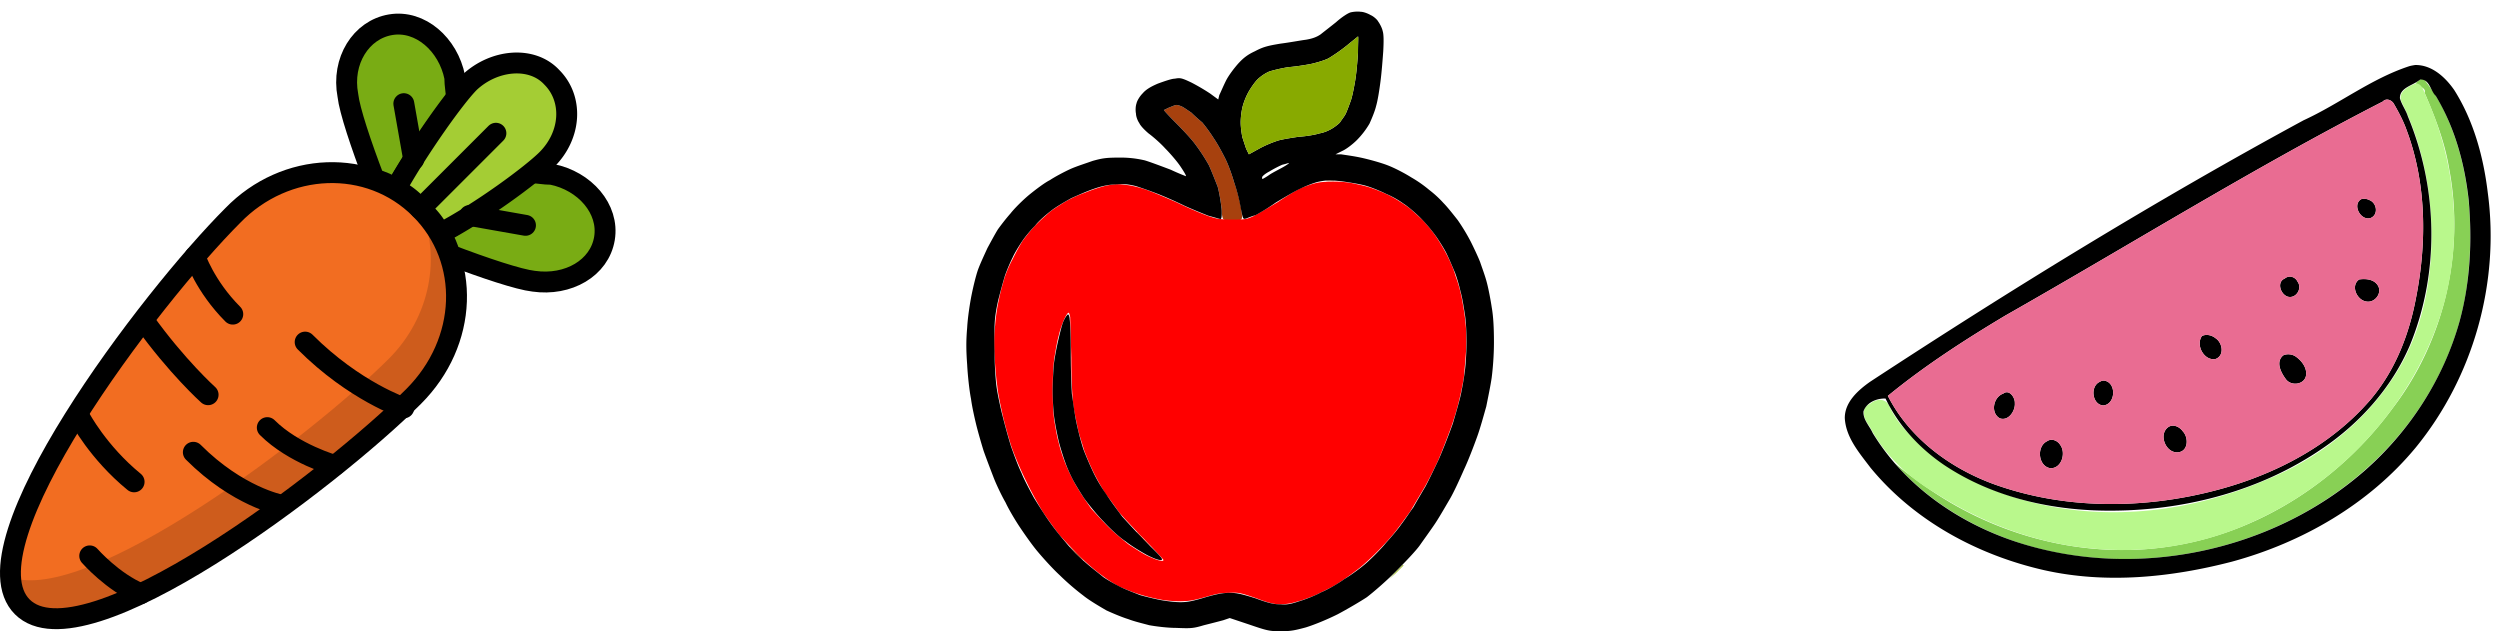 <svg xmlns="http://www.w3.org/2000/svg" width="202pt" height="68" viewBox="0 -51 202 51"><g id="page1"><path fill="#79ac14" d="M31.965-35.715c1.46-2.527 3.453-5.45 4.914-7.308 0-.532-.133-1.063-.133-1.73-.531-2.657-2.789-4.65-5.18-4.25-2.394.398-3.988 2.921-3.457 5.714.133 1.195 1.063 3.984 2.13 6.773.53.133 1.195.403 1.726.801"/><path fill="none" stroke="#000" stroke-linecap="round" stroke-linejoin="round" stroke-width="1.688" d="M31.965-35.715c1.46-2.527 3.453-5.45 4.914-7.308 0-.532-.133-1.063-.133-1.73-.531-2.657-2.789-4.65-5.18-4.25-2.394.398-3.988 2.921-3.457 5.714.133 1.195 1.063 3.984 2.13 6.773.53.133 1.195.403 1.726.801"/><path fill="#79ac14" d="M35.55-32.129c2.528-1.46 5.45-3.453 7.31-4.918.53 0 1.062.133 1.726.133 2.66.531 4.652 2.793 4.254 5.184s-2.926 3.851-5.715 3.453c-1.195-.133-3.984-1.063-6.777-2.125-.133-.532-.399-1.196-.797-1.727"/><path fill="none" stroke="#000" stroke-linecap="round" stroke-linejoin="round" stroke-width="1.688" d="M35.55-32.129c2.528-1.46 5.45-3.453 7.31-4.918.53 0 1.062.133 1.726.133 2.66.531 4.652 2.793 4.254 5.184s-2.926 3.851-5.715 3.453c-1.195-.133-3.984-1.063-6.777-2.125-.133-.532-.399-1.196-.797-1.727"/><path fill="#a4cd34" d="M33.957-34.121a5.9 5.9 0 0 1 1.594 1.992c3.324-1.727 7.441-4.785 8.636-5.98 1.993-1.993 2.13-4.914.399-6.645-1.594-1.727-4.648-1.46-6.64.402-1.2 1.196-4.122 5.313-5.981 8.637q1.195.598 1.992 1.594"/><path fill="none" stroke="#000" stroke-linecap="round" stroke-linejoin="round" stroke-width="1.688" d="M33.957-34.121a5.9 5.9 0 0 1 1.594 1.992c3.324-1.727 7.441-4.785 8.636-5.98 1.993-1.993 2.13-4.914.399-6.645-1.594-1.727-4.648-1.46-6.64.402-1.2 1.196-4.122 5.313-5.981 8.637q1.195.598 1.992 1.594"/><path fill="#f26d21" d="M33.957-34.121c-4.117-4.121-10.894-3.856-15.148.531C12.164-26.945-3.113-6.883 1.8-1.965 6.719 2.95 26.78-12.332 33.426-18.973c4.383-4.386 4.652-11.03.531-15.148"/><path fill="#ce5c1c" d="M33.957-34.121c1.727 3.852.797 8.77-2.523 12.09C25.187-15.785 7.117-2.101.87-4.36c0 1.062.266 1.859.93 2.394C6.719 2.95 26.78-12.332 33.426-18.973c4.383-4.254 4.652-11.03.531-15.148"/><g fill="none" stroke="#000" stroke-linecap="round" stroke-linejoin="round" stroke-width="1.688"><path d="M32.629-18.043s-3.988-1.328-7.973-5.316m-7.84 4.254s-2.523-2.262-5.183-5.98m15.414 11.691s-3.32-.93-5.45-3.055m1.067 6.246s-3.457-.664-7.043-4.254m-9.168-2.789s1.461 2.789 4.383 5.18m4.918-18.204s.797 2.391 3.055 4.653M7.25-6.086S9.11-3.96 11.367-3.03M40.07-40.234l-6.113 6.113m-1.328-8.504.797 4.516m9.034 5.316-4.515-.797"/><path d="M33.957-34.121c-4.117-4.121-10.894-3.856-15.148.531C12.164-26.945-3.113-6.883 1.8-1.965 6.719 2.95 26.78-12.332 33.426-18.973c4.383-4.386 4.652-11.03.531-15.148"/></g><g fill-rule="evenodd"><path fill="#a7410e" d="M94.535-42.34c-.222.086-.445.223-.488.223s.398.484.976 1.062c.575.575 1.282 1.328 1.594 1.77a15 15 0 0 1 1.063 1.64c.222.485.53 1.286.707 1.727.132.488.265 1.285.312 1.727 0 .488.086.886.176.93.043.046.398.09.754.09.531 0 .664-.044.707-.177.047-.09 0-.535-.09-1.02-.086-.444-.308-1.327-.531-1.905-.176-.621-.484-1.461-.707-1.903-.223-.445-.621-1.195-.93-1.64a13 13 0 0 0-.93-1.286 15 15 0 0 1-.886-.796c-.266-.176-.575-.399-.754-.489a1.5 1.5 0 0 0-.442-.133c-.09 0-.308.09-.53.18m12.668 5.98h.531c.176-.046.043-.046-.265-.046-.266 0-.399 0-.266.047M92.32-7.436c.309.265.575.53.575.53.046 0-.176-.265-.489-.53-.262-.313-.527-.579-.574-.579-.043 0 .18.266.488.579M86.914-6.29c.27.312.535.578.578.578s-.176-.266-.488-.578c-.309-.266-.574-.531-.574-.531-.043 0 .175.265.484.53"/><path fill="red" d="M105.918-36.094c-.398.133-.887.309-1.02.399-.175.086-.929.53-1.636 1.015-.754.446-1.641.977-1.996 1.153-.575.265-.707.265-1.727.265-.887 0-1.195-.043-1.86-.265-.398-.133-1.593-.621-2.57-1.106-1.02-.445-2.168-.93-2.57-1.062-.395-.133-1.062-.313-1.504-.356-.664-.09-.93-.09-1.594.043-.445.09-1.242.356-1.773.578a9.6 9.6 0 0 0-1.637.75c-.355.223-.93.578-1.195.797-.313.27-.8.711-1.152 1.067-.356.351-.797.93-1.063 1.28a20 20 0 0 0-.797 1.466 9.5 9.5 0 0 0-.668 1.547c-.129.445-.351 1.199-.441 1.73-.133.531-.266 1.461-.309 2.082-.09.664-.09 1.68-.047 2.48.047.75.133 1.86.223 2.434.047.578.266 1.55.399 2.172.132.617.445 1.77.71 2.613.266.797.84 2.125 1.239 2.922.398.844 1.02 1.95 1.375 2.524a49 49 0 0 0 1.28 1.773c.356.398 1.11 1.195 1.685 1.773.578.575 1.418 1.282 1.816 1.547.398.313.977.664 1.285.844.309.133 1.02.442 1.594.617.531.18 1.418.399 1.992.489.621.09 1.242.132 1.774.09.488 0 1.152-.18 1.773-.356.75-.223 1.148-.309 1.812-.309.754-.047.93 0 2.215.442 1.02.398 1.508.488 1.949.488.356 0 .93-.09 1.329-.223.402-.09 1.062-.351 1.507-.53.442-.224 1.196-.575 1.637-.84a23 23 0 0 0 1.641-1.153c.441-.313 1.152-.973 1.594-1.418.445-.441 1.109-1.152 1.46-1.594.356-.441.93-1.242 1.286-1.726.308-.532.839-1.418 1.152-1.95.309-.53.797-1.507 1.105-2.171.27-.622.711-1.77.977-2.48.266-.708.574-1.727.707-2.302a27 27 0 0 0 .398-1.906c.047-.488.133-1.46.18-2.125.043-.71.043-1.684-.047-2.348-.043-.62-.218-1.55-.308-2.039a11.4 11.4 0 0 0-.489-1.726c-.132-.488-.441-1.195-.664-1.637a17 17 0 0 0-.886-1.508 10.5 10.5 0 0 0-1.153-1.418c-.394-.351-.929-.886-1.281-1.105a12.5 12.5 0 0 0-1.375-.844 14 14 0 0 0-1.504-.617c-.355-.133-1.019-.266-1.418-.356-.441-.09-1.195-.175-1.726-.132-.754 0-1.11.043-1.684.222M85.984-25.199c-.132.308-.351.887-.441 1.328-.133.441-.266 1.285-.356 1.816-.085.575-.132 1.727-.132 2.524 0 .886.047 1.992.132 2.523.09.535.223 1.332.356 1.774.09.441.355 1.242.574 1.773.223.531.621 1.371.934 1.86.308.53.797 1.238 1.105 1.683.356.398.977 1.063 1.418 1.504.442.445 1.195 1.062 1.637 1.418.488.309 1.152.754 1.55.93.4.18.798.355.977.355.176.043.266.043.266-.047 0-.043-.711-.797-1.508-1.637a60 60 0 0 1-2.082-2.214 31 31 0 0 0-1.062-1.461c-.266-.399-.708-1.196-.973-1.727a21 21 0 0 1-.797-1.863c-.133-.485-.398-1.238-.488-1.68-.09-.445-.266-1.242-.356-1.816-.086-.664-.175-2.04-.175-3.942-.044-1.64-.09-3.101-.09-3.28-.043-.177-.086-.352-.133-.352-.086 0-.223.265-.356.53"/><path d="M109.148-50.004c-.218.047-.75.398-1.195.797-.441.355-1.015.797-1.238.977-.313.218-.664.351-1.195.44-.399.048-1.329.224-2.04.313-1.062.176-1.417.266-2.082.618-.574.265-.929.53-1.371 1.02-.312.355-.754.929-.976 1.374-.219.442-.442.973-.532 1.149l-.085.355-.665-.488a17 17 0 0 0-1.507-.883c-.754-.355-.887-.398-1.328-.312-.266 0-.887.222-1.375.398-.618.266-.973.488-1.239.797-.222.222-.441.578-.488.797-.09.265-.09.62-.043.843 0 .223.133.575.266.754.09.22.441.575.754.84.308.223.93.754 1.328 1.196.398.398.972 1.062 1.238 1.46s.488.754.445.797c0 0-.578-.218-1.242-.531-.707-.266-1.637-.617-2.082-.75a8.4 8.4 0 0 0-2.035-.223c-1.063 0-1.375.043-2.172.266-.488.176-1.328.441-1.816.664-.489.223-1.239.621-1.637.887-.445.222-1.195.797-1.684 1.195-.53.441-1.195 1.106-1.508 1.508-.355.398-.796.973-1.015 1.281-.223.356-.578 1.02-.844 1.508-.222.488-.574 1.238-.754 1.727-.175.488-.398 1.418-.531 2.082s-.309 1.816-.352 2.613c-.09 1.062-.09 1.77 0 3.012.043.84.176 2.082.309 2.746.086.664.309 1.636.441 2.172.133.53.399 1.46.579 2.035.218.62.574 1.55.796 2.125.22.578.665 1.508.973 2.039.266.574.797 1.46 1.152 1.992.356.531.973 1.418 1.418 1.95.442.53 1.239 1.417 1.817 1.948a20 20 0 0 0 1.902 1.641c.488.395 1.328.883 1.863 1.195.575.266 1.329.575 1.77.707.441.176 1.195.356 1.684.489.488.09 1.46.218 2.171.218 1.196.047 1.371.047 2.258-.218a94 94 0 0 0 1.551-.399l.531-.18 1.594.532c1.418.488 1.637.535 2.481.535.796 0 1.105-.047 2.082-.313.707-.222 1.683-.62 2.57-1.062.75-.399 1.812-1.02 2.344-1.371.531-.403 1.55-1.285 2.304-2.04s1.684-1.726 1.992-2.171c.309-.442.887-1.238 1.243-1.77.351-.53.882-1.46 1.195-1.992.309-.531.797-1.598 1.105-2.305.356-.753.797-1.906 1.067-2.656.262-.71.574-1.863.75-2.48.133-.664.355-1.73.441-2.348.09-.71.18-1.773.18-2.836 0-1.152-.047-2.082-.18-2.836-.086-.574-.261-1.504-.394-1.992-.133-.531-.403-1.238-.535-1.637-.133-.355-.485-1.11-.75-1.64a16 16 0 0 0-1.067-1.77c-.351-.445-.84-1.066-1.148-1.375a8.6 8.6 0 0 0-1.153-1.062 10 10 0 0 0-1.461-1.02c-.488-.309-1.328-.754-1.906-.973-.574-.222-1.551-.488-2.168-.62-.621-.133-1.332-.223-1.597-.266h-.442l.531-.266c.313-.133.84-.531 1.196-.887a6.7 6.7 0 0 0 1.019-1.328c.18-.398.442-1.02.532-1.418.132-.441.265-1.285.355-1.992.09-.664.176-1.773.223-2.437.043-.797.043-1.371-.047-1.637-.043-.223-.223-.578-.356-.754-.086-.176-.398-.441-.617-.531-.223-.133-.578-.266-.797-.266-.265-.043-.621 0-.801.043m-.351 2.703a14 14 0 0 1-1.461 1.02c-.356.175-.977.351-1.375.441-.441.09-1.285.223-1.859.266-.579.09-1.286.265-1.551.355a3.4 3.4 0 0 0-.93.621c-.223.22-.531.664-.711.973a5.4 5.4 0 0 0-.484 1.152c-.09.309-.18.887-.18 1.371 0 .399.09.977.137 1.196.086.265.219.668.308.933l.219.442.887-.489a9 9 0 0 1 1.465-.62c.261-.087 1.062-.22 1.679-.31.664-.042 1.375-.175 1.641-.265a3 3 0 0 0 .887-.308c.265-.133.621-.399.797-.579.132-.218.398-.53.488-.75.086-.18.266-.668.394-1.02.133-.398.266-1.108.356-1.64s.18-1.504.223-2.258c0-.707.043-1.285 0-1.285 0 0-.446.356-.93.754M94.535-42.34c-.222.086-.445.223-.488.223s.398.484.976 1.062c.575.575 1.282 1.328 1.594 1.77a15 15 0 0 1 1.063 1.64c.222.485.53 1.286.707 1.727.132.488.265 1.285.312 1.77.043.668 0 .843-.09.843-.043 0-.488-.133-.972-.265a43 43 0 0 1-1.906-.797 35 35 0 0 0-2.083-.93 33 33 0 0 0-1.859-.664c-.71-.18-1.062-.18-1.683-.133-.489 0-1.11.133-1.727.352-.531.18-1.328.531-1.817.754-.488.265-1.242.707-1.64 1.02-.399.308-1.016.84-1.281 1.195-.313.308-.801.886-1.067 1.285s-.617.972-.75 1.285c-.18.351-.445.973-.62 1.46a47 47 0 0 0-.49 1.77 13 13 0 0 0-.308 1.641c-.047.398-.09 1.637-.047 2.7 0 1.152.09 2.437.18 3.015.09.574.309 1.637.488 2.3.176.712.485 1.817.664 2.391.22.621.575 1.598.84 2.13.223.573.707 1.46 1.02 2.034.355.578.886 1.418 1.238 1.907a21 21 0 0 0 1.285 1.636c.356.446 1.063 1.2 1.551 1.594.488.445 1.195.977 1.508 1.242.308.223.93.574 1.37.797.442.223 1.153.488 1.595.664.441.133 1.195.309 1.64.399.485.09 1.196.18 1.637.18.578 0 1.02-.09 2.04-.4.929-.269 1.417-.355 1.948-.355.575 0 .93.086 2.082.442 1.063.398 1.504.488 2.035.488.532.043.887-.043 1.551-.266.442-.132 1.239-.441 1.727-.71.531-.22 1.375-.708 1.859-1.063.531-.309 1.375-.93 1.817-1.328.445-.399 1.152-1.106 1.55-1.594.399-.441.977-1.11 1.243-1.508.308-.398.707-1.015.972-1.37.223-.4.664-1.153.977-1.684.308-.575.797-1.594 1.105-2.258.309-.711.797-1.95 1.11-2.836.261-.887.617-2.082.707-2.656.132-.622.265-1.508.308-1.993.047-.488.09-1.375.09-1.996 0-.617-.043-1.636-.133-2.168-.09-.578-.222-1.418-.355-1.859a12 12 0 0 0-.442-1.508c-.175-.398-.445-1.062-.621-1.418-.175-.398-.574-1.02-.84-1.418a12.4 12.4 0 0 0-1.285-1.547c-.441-.445-1.062-.976-1.418-1.199a7.4 7.4 0 0 0-1.418-.797c-.441-.218-1.195-.531-1.683-.664-.485-.133-1.328-.265-1.949-.351-.93-.09-1.149-.09-1.817.043-.394.09-1.062.355-1.504.574-.398.18-1.285.71-1.949 1.11a16 16 0 0 1-1.637 1.019c-.312.086-.621.218-.754.265-.265.086-.265.043-.445-.886a13.5 13.5 0 0 0-.531-2.04c-.176-.62-.484-1.46-.707-1.902-.223-.445-.621-1.195-.93-1.64a13 13 0 0 0-.93-1.286 15 15 0 0 1-.886-.796c-.266-.176-.575-.399-.754-.489a1.5 1.5 0 0 0-.442-.133c-.09 0-.308.09-.53.18m9.078 4.649c-.218.09-.664.312-1.019.53-.352.18-.617.4-.617.49s0 .132.043.132c0 0 .265-.133.574-.355.265-.176.801-.442 1.109-.618.309-.18.488-.312.442-.312-.086 0-.309.09-.532.133M85.941-25.066c-.132.265-.308 1.02-.441 1.593-.133.575-.312 1.508-.356 1.992-.042.532-.09 1.462-.09 2.04 0 .62.048 1.593.133 2.214.09.622.266 1.504.399 2.036.133.488.355 1.199.488 1.55.133.399.399.977.578 1.329.176.355.617 1.066.93 1.55.352.489 1.063 1.375 1.594 1.907.484.53 1.285 1.285 1.77 1.593.445.356 1.242.84 1.73 1.106.531.27.972.445 1.148.398.18 0 .09-.176-1.062-1.281-.707-.711-1.637-1.73-2.082-2.215-.399-.531-1.02-1.375-1.328-1.86a12 12 0 0 1-1.02-1.73 28 28 0 0 1-.797-1.86 23 23 0 0 1-.574-2.214c-.133-.621-.266-1.684-.355-2.258a63 63 0 0 1-.087-3.367c0-1.238-.046-2.434-.09-2.656 0-.223-.09-.399-.132-.399s-.223.22-.356.532"/><path fill="#8a0" d="M108.797-47.3a14 14 0 0 1-1.461 1.019c-.356.175-.977.351-1.375.441-.441.09-1.285.223-1.859.266-.579.09-1.286.265-1.551.355a3.4 3.4 0 0 0-.93.621c-.223.22-.531.664-.711.973a5.4 5.4 0 0 0-.484 1.152c-.09.309-.18.887-.18 1.371 0 .399.09.977.137 1.196.086.265.219.668.308.933l.219.442.887-.489a9 9 0 0 1 1.465-.62c.261-.087 1.062-.22 1.679-.31.664-.042 1.375-.175 1.641-.265a3 3 0 0 0 .887-.308c.265-.133.621-.399.797-.579.132-.218.398-.53.488-.75.086-.18.266-.668.394-1.02.133-.398.266-1.108.356-1.64s.18-1.504.223-2.258c0-.707.043-1.285 0-1.285 0 0-.446.356-.93.754m3.984 42.519-.531.574.578-.531.574-.574-.043-.043s-.265.265-.578.574"/><path fill="#88d055" d="M195.324-44.418c-.453.375.797.375.582.906.824 1.938 1.621 3.934 1.969 6.032 1.301 6.722-.348 13.976-4.52 19.425-4.199 5.743-10.574 9.965-17.617 11.137-6.429 1.113-13.207-.398-18.734-3.828a35 35 0 0 1-3.934-2.844c3.879 4.387 9.539 6.938 15.282 7.574 8.394.957 17.218-1.78 23.382-7.601 4.2-3.934 7.098-9.301 7.68-15.04.508-4.624.027-9.487-2.07-13.66a13.3 13.3 0 0 0-1.516-2.312c-.211-.078-.344.133-.504.211"/><path fill="#b9f88c" d="M195.191-44.258c-.558.215-1.461.664-1.171 1.438 1.781 3.558 2.527 7.597 2.445 11.586-.106 3.746-.981 7.574-3.082 10.734-2.445 3.746-6.137 6.59-10.258 8.266-5.898 2.55-12.621 3.402-18.895 1.832-3.906-.98-7.679-2.868-10.363-5.95-.476-.507-.851-1.09-1.168-1.73-.238-.742-1.039-.77-1.597-.29-.825.345-.504 1.274-.051 1.806 1.168 2.285 3.109 4.12 5.34 5.421 3.722 2.364 7.972 4.012 12.382 4.438 4.547.504 9.223-.238 13.372-2.18 7.253-3.293 13.097-9.777 15.304-17.484 1.571-5.637.93-11.774-1.515-17.063-.133-.343-.289-.824-.743-.824"/><path d="M194.633-45.64c-3.055 1.011-5.61 3.03-8.504 4.359-12.012 6.511-23.625 13.66-35.027 21.129-.981.691-2.043 1.644-2.043 2.922.078 1.566 1.168 2.816 2.07 4.011 3.535 4.305 8.664 7.07 14.059 8.293 4.996 1.117 10.23.586 15.148-.691 5.687-1.543 11.082-4.653 14.855-9.223 4.649-5.687 6.801-13.312 5.821-20.594-.348-2.898-1.145-5.82-2.711-8.293-.719-1.035-1.809-2.046-3.164-2.02-.16.028-.344.056-.504.106m.769 1.171c-.531.399-1.511.582-1.488 1.407.133.507.481.956.641 1.464 2.441 5.844 2.578 12.7.133 18.575-1.465 3.375-4.016 6.218-7.043 8.265-4.918 3.375-10.922 4.969-16.848 5.02-4.785.054-9.703-1.008-13.715-3.692-1.992-1.355-3.691-3.187-4.73-5.367-.715-.027-1.539.317-1.782 1.035-.05.664.481 1.168.746 1.754 2.579 4.25 6.911 7.254 11.614 8.797 9.511 3.11 20.566.848 28.117-5.742 3.641-3.188 6.375-7.414 7.68-12.063.875-3.191 1.035-6.539.742-9.832-.321-2.925-1.117-5.847-2.656-8.398-.426-.398-.477-1.277-1.168-1.328-.11-.028-.161.078-.243.105m-2.871 1.672c-10.414 5.344-20.355 11.535-30.508 17.3-3.293 1.97-6.535 4.067-9.484 6.485 1.727 3.403 4.996 5.82 8.531 7.121 5.793 2.102 12.25 2.047 18.176.454 4.649-1.25 9.113-3.586 12.277-7.254 1.993-2.34 3.137-5.262 3.696-8.266.875-4.465.847-9.246-.774-13.555-.265-.742-.636-1.433-1.035-2.125-.187-.293-.609-.449-.879-.16m-1.754 7.895c-.742.453-.023 1.78.774 1.515.637-.265.504-1.195-.082-1.437-.211-.106-.449-.157-.692-.078m-6.164 6.406c-.664.265-.371 1.246.215 1.46.664.212 1.223-.64.82-1.194-.183-.403-.687-.56-1.035-.266m6.008.078c-.719.504-.187 1.676.582 1.781.692.133 1.328-.718.906-1.328-.32-.48-.984-.531-1.488-.453m-12.703 4.57c-.531.746.184 2.02 1.09 1.86.742-.266.582-1.301.023-1.672-.289-.242-.742-.375-1.113-.188m6.562 1.567c-.636.535-.16 1.41.215 1.914.422.586 1.461.453 1.621-.238.133-.637-.32-1.223-.796-1.567-.293-.215-.719-.265-1.04-.11m-14.8 2.129c-.825.343-.641 1.859.265 1.914.985-.082 1.09-1.782.133-1.996a.5.5 0 0 0-.398.082m-7.813.957c-.797.265-1.062 1.539-.293 1.992.692.265 1.274-.586 1.223-1.223.027-.453-.453-1.144-.93-.77m13.367 2.683c-.906.582-.214 2.258.852 2.047.742-.16.742-1.2.289-1.676-.238-.343-.742-.613-1.141-.37m-9.836 1.168c-.875.426-.714 2.047.293 2.18.907 0 1.25-1.25.774-1.887-.215-.347-.692-.558-1.067-.293"/><path fill="#e96c92" d="M192.531-42.797c-10.414 5.344-20.355 11.535-30.508 17.3-3.293 1.97-6.535 4.067-9.484 6.485 1.727 3.403 4.996 5.82 8.531 7.121 5.793 2.102 12.25 2.047 18.176.454 4.649-1.25 9.113-3.586 12.277-7.254 1.993-2.34 3.137-5.262 3.696-8.266.875-4.465.847-9.246-.774-13.555-.265-.742-.636-1.433-1.035-2.125-.187-.293-.609-.449-.879-.16m-1.754 7.895c-.742.453-.023 1.78.774 1.515.637-.265.504-1.195-.082-1.437-.211-.106-.449-.157-.692-.078m-6.164 6.406c-.664.265-.371 1.246.215 1.46.664.212 1.223-.64.82-1.194-.183-.403-.687-.56-1.035-.266m6.008.078c-.719.504-.187 1.676.582 1.781.692.133 1.328-.718.906-1.328-.32-.48-.984-.531-1.488-.453m-12.703 4.57c-.531.746.184 2.02 1.09 1.86.742-.266.582-1.301.023-1.672-.289-.242-.742-.375-1.113-.188m6.562 1.567c-.636.535-.16 1.41.215 1.914.422.586 1.461.453 1.621-.238.133-.637-.32-1.223-.796-1.567-.293-.215-.719-.265-1.04-.11m-14.8 2.129c-.825.343-.641 1.859.265 1.914.985-.082 1.09-1.782.133-1.996a.5.5 0 0 0-.398.082m-7.813.957c-.797.265-1.062 1.539-.293 1.992.692.265 1.274-.586 1.223-1.223.027-.453-.453-1.144-.93-.77m13.367 2.683c-.906.582-.214 2.258.852 2.047.742-.16.742-1.2.289-1.676-.238-.343-.742-.613-1.141-.37m-9.836 1.168c-.875.426-.714 2.047.293 2.18.907 0 1.25-1.25.774-1.887-.215-.347-.692-.558-1.067-.293"/></g></g></svg>